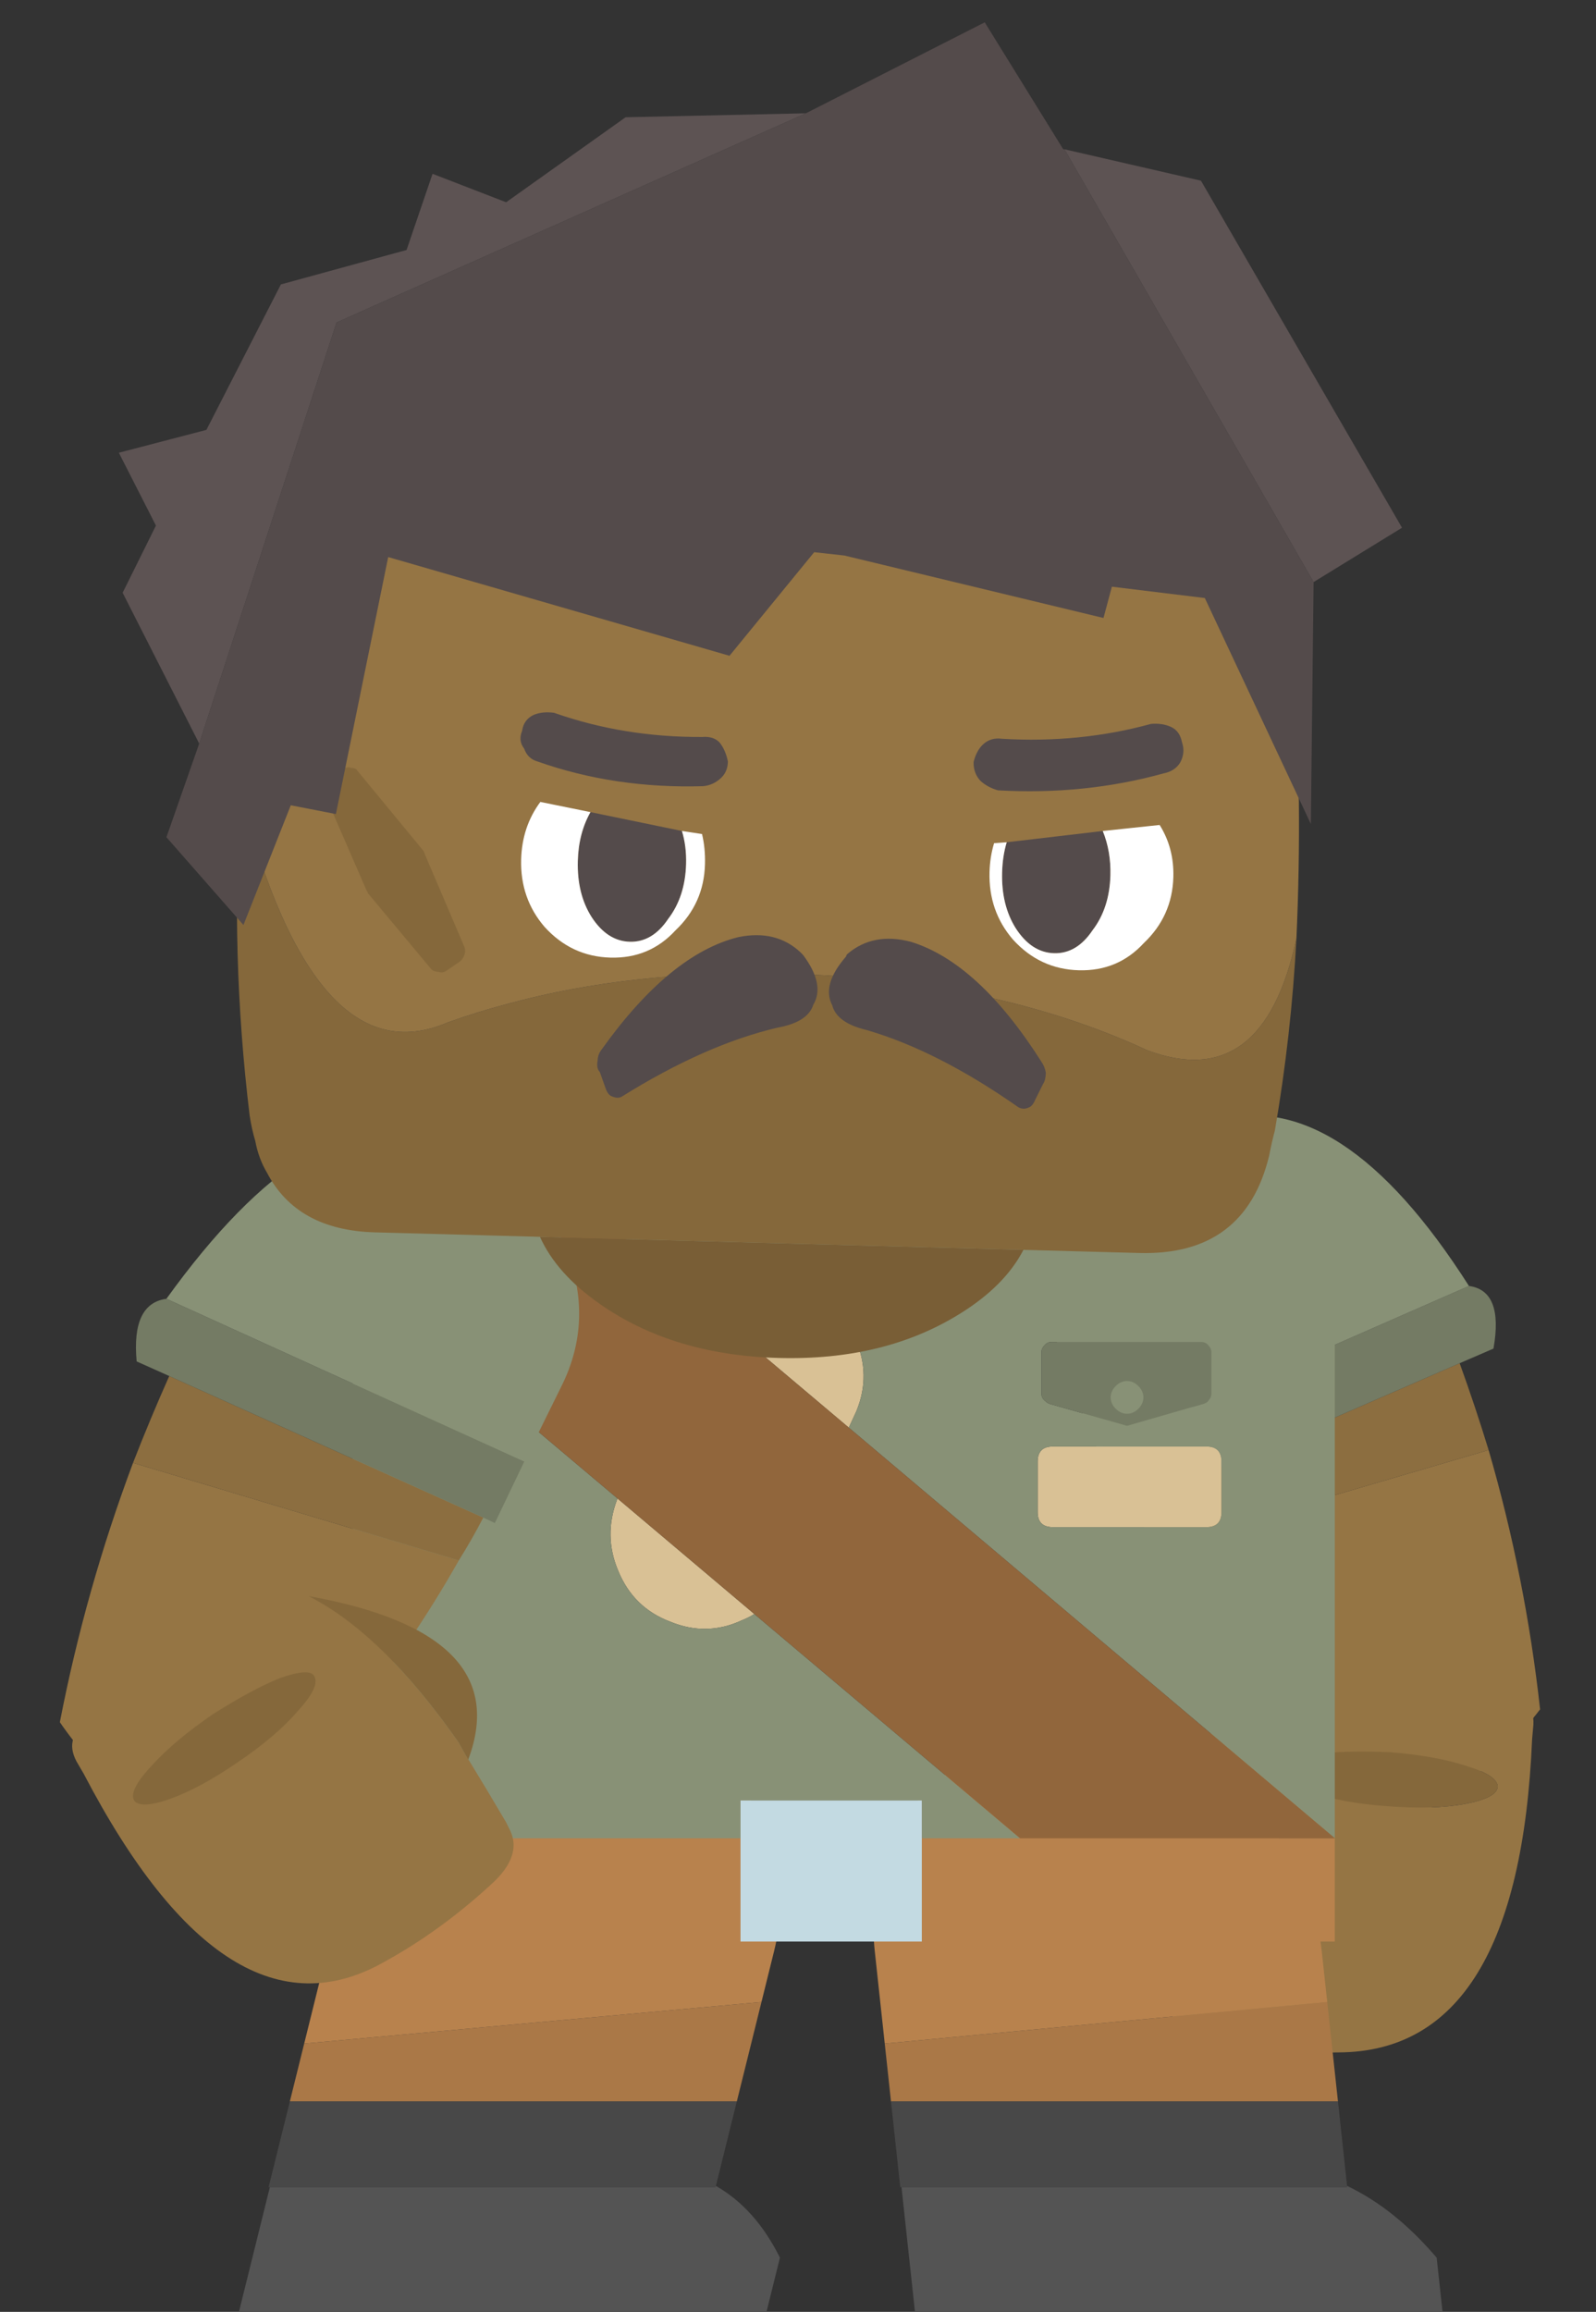 <?xml version="1.0" encoding="utf-8"?>
<svg viewBox="408.343 238.081 63.38 91.769" width="63.38" height="91.769" xmlns="http://www.w3.org/2000/svg">
  <rect x="408.343" y="238.081" width="63.38" height="91.769" fill="#333333" stroke="none"/>
  <g id="armRight_FL" transform="matrix(-0.988, 0.259, 0.16, 0.872, 457.1, 288.85)">
    <g transform="matrix( 1, 0, 0, 1, 0,0) ">
      <g id="" transform="matrix(1, 0, 0, 1, 0, 0)">
        <path fill="#957544" stroke="none" d="&#10;M -8.8 10.4&#10;Q -9.322 16.337 -8.95 22.25 -5.9 25.15 -1.4 26 2.803 18.966 4.7 10.85&#10;L -8.8 10.4 Z"/>
        <path fill="#8C6E40" stroke="none" d="&#10;M 4.7 10.85&#10;Q 4.987 9.822 5.2 8.75&#10;L -8.3 6.3&#10;Q -8.595 8.35 -8.8 10.4&#10;L 4.7 10.85 Z"/>
        <path fill="#747B64" stroke="none" d="&#10;M 5.7 8.85&#10;L 6.2 5.9 -9.2 3.05&#10;Q -10.5 3.65 -9.7 6.05&#10;L -8.3 6.3 5.2 8.75 5.7 8.85 Z"/>
        <path fill="#889176" stroke="none" d="&#10;M 0.55 -6.9&#10;L 0.5 -6.9&#10;Q -0.1 -7 -0.65 -7 -5.7 -7.15 -9.2 3.05&#10;L 6.2 5.9 6.85 2.3&#10;Q 7.45 -0.9 5.6 -3.65 3.75 -6.35 0.55 -6.9 Z"/>
      </g>
    </g>
  </g>
  <g id="handRight_FL" transform="matrix(-0.988, 0.259, 0.177, 0.966, 460.3, 314)">
    <g transform="matrix( 1, 0, 0, 1, 0,0) ">
      <g id="" transform="matrix(1, 0, 0, 1, 0, 0)">
        <path fill="#957544" stroke="none" d="&#10;M 4.9 -1.85&#10;Q 3.1 -6.8 0.65 -9&#10;L -9 -6.45&#10;Q -10.2 -6.15 -9.95 -5.05&#10;L -9.8 -4.5&#10;Q -7.1 7.6 -0.2 5.8 2.25 5.2 4.65 3.95 6.25 3.15 5.95 1.95&#10;L 5.9 1.7&#10;Q 5.5 0.25 5.1 -1.1&#10;L 5.1 -1.05 4.9 -1.85&#10;M -8.15 -3&#10;Q -8.2 -3.45 -7.05 -4.15 -5.95 -4.85 -4.25 -5.45 -2.5 -6 -1.3 -6.15 0 -6.25 0.05 -5.85 0.15 -5.4 -0.95 -4.7 -2.05 -3.95 -3.8 -3.35 -5.5 -2.75 -6.75 -2.65 -8.05 -2.55 -8.15 -3 Z"/>
        <path fill="#85683B" stroke="none" d="&#10;M -7.05 -4.15&#10;Q -8.2 -3.45 -8.15 -3 -8.05 -2.55 -6.75 -2.65 -5.5 -2.75 -3.8 -3.35 -2.05 -3.95 -0.95 -4.7 0.15 -5.4 0.05 -5.85 0 -6.25 -1.3 -6.15 -2.5 -6 -4.25 -5.45 -5.95 -4.85 -7.05 -4.15&#10;M 5.1 -1.1&#10;Q 8.2 -5.45 0.65 -9 3.1 -6.8 4.9 -1.85&#10;L 5.1 -1.05 5.1 -1.1 Z"/>
      </g>
    </g>
  </g>
  <g id="legLeft_FL_FL_FL_FL_FL_FL_FL_FL_FL_FL_FL_FL_FL_FL_FL_FL_FL_FL_FL_FL" transform="matrix(-1, 0, -0.248, 1, 430.75, 313.85)">
    <g transform="matrix( 1, 0, 0, 1, 0,0) ">
      <g id="" transform="matrix(1, 0, 0, 1, 0, 0)">
        <path fill="#AA7847" stroke="none" d="&#10;M 9 7.65&#10;L 9 5.35 -8.75 3.7 -8.75 7.65 9 7.65 Z"/>
        <path fill="#B8824D" stroke="none" d="&#10;M 0.15 -7&#10;L 0.1 -7&#10;Q -3.6 -7 -6.15 -4.5 -8.75 -1.95 -8.75 1.7&#10;L -8.75 3.7 9 5.35 9 1.7&#10;Q 9 -1.95 6.45 -4.5 3.85 -7 0.15 -7 Z"/>
        <path fill="#484848" stroke="none" d="&#10;M 9 11.05&#10;L 9 7.65 -8.75 7.65 -8.75 11 -8.75 11.05 8.95 11.05 9 11.05 Z"/>
        <path fill="#545454" stroke="none" d="&#10;M 8.95 16&#10;L 8.95 11.05 -8.75 11.05 -8.75 11&#10;Q -10.55 11.9 -12 13.85&#10;L -12 16 8.95 16 Z"/>
      </g>
    </g>
  </g>
  <g id="legRight_FL_FL_FL_FL_FL_FL_FL_FL_FL_FL_FL_FL_FL_FL_FL_FL_FL_FL_FL_FL_FL" transform="matrix(-1, 0, 0.108, 1, 451.9, 313.85)">
    <g transform="matrix( 1, 0, 0, 1, 0,0) ">
      <g id="" transform="matrix(1, 0, 0, 1, 0, 0)">
        <path fill="#AA7847" stroke="none" d="&#10;M 9 7.65&#10;L 9 5.35 -8.75 3.7 -8.75 7.65 9 7.65 Z"/>
        <path fill="#B8824D" stroke="none" d="&#10;M 0.15 -7&#10;L 0.1 -7&#10;Q -3.6 -7 -6.15 -4.5 -8.75 -1.95 -8.75 1.7&#10;L -8.75 3.7 9 5.35 9 1.7&#10;Q 9 -1.95 6.45 -4.5 3.85 -7 0.15 -7 Z"/>
        <path fill="#484848" stroke="none" d="&#10;M 9 11.05&#10;L 9 7.65 -8.75 7.65 -8.75 11 -8.75 11.05 8.95 11.05 9 11.05 Z"/>
        <path fill="#545454" stroke="none" d="&#10;M 8.95 16&#10;L 8.95 11.05 -8.75 11.05 -8.75 11&#10;Q -10.55 11.9 -12 13.85&#10;L -12 16 8.95 16 Z"/>
      </g>
    </g>
  </g>
  <g id="body_FL_FL_FL_FL_FL_FL_FL_FL_FL_FL_FL_FL_FL_FL_FL_FL_FL_FL_FL_FL_FL" transform="matrix(1, 0, 0, 1, 441.35, 305.15)">
    <g transform="matrix( 1, 0, 0, 1, 0,0) ">
      <g id="" transform="matrix(1, 0, 0, 1, 0, 0)">
        <path fill="#B8824D" stroke="none" d="&#10;M 7.5 5.9&#10;L 3.6 5.9 3.6 10 20 10 20 5.9 7.5 5.9&#10;M -3.6 5.9&#10;L -19 5.9 -19 10 -3.6 10 -3.6 5.9 Z"/>
        <path fill="#C3DAE2" stroke="none" d="&#10;M -3.6 4.4&#10;L -3.6 5.9 -3.6 10 3.6 10 3.6 5.9 3.6 4.4 -3.6 4.4 Z"/>
        <path fill="#D9C195" stroke="none" d="&#10;M -8.5 -7.6&#10;L -8.5 -7.55&#10;Q -9.05 -6.1 -8.45 -4.7 -7.85 -3.25 -6.4 -2.7 -4.95 -2.1 -3.55 -2.75 -3.281 -2.858 -3.05 -3&#10;L -8.5 -7.6&#10;M 0.7 -10.4&#10;L 1 -11.05&#10;Q 1.6 -12.5 0.95 -13.95 0.35 -15.35 -1.1 -15.95 -2.55 -16.5 -3.95 -15.9 -4.559 -15.627 -5.05 -15.25&#10;L 0.7 -10.4&#10;M 8.2 -7.05&#10;Q 8.2 -6.45 8.8 -6.45&#10;L 14.9 -6.45&#10;Q 15.5 -6.45 15.5 -7.05&#10;L 15.5 -9.05&#10;Q 15.5 -9.65 14.9 -9.65&#10;L 8.8 -9.65&#10;Q 8.2 -9.65 8.2 -9.05&#10;L 8.2 -7.05 Z"/>
        <path fill="#889176" stroke="none" d="&#10;M -8.5 -7.55&#10;L -8.5 -7.6 -19 -16.45 -19 5.9 -3.6 5.9 -3.6 4.4 3.6 4.4 3.6 5.9 7.5 5.9 -3.05 -3&#10;Q -3.281 -2.858 -3.55 -2.75 -4.95 -2.1 -6.4 -2.7 -7.85 -3.25 -8.45 -4.7 -9.05 -6.1 -8.5 -7.55&#10;M 1 -11.05&#10;L 0.7 -10.4 20 5.9 20 -21 -11.9 -21 -5.05 -15.25&#10;Q -4.559 -15.627 -3.95 -15.9 -2.55 -16.5 -1.1 -15.95 0.35 -15.35 0.95 -13.95 1.6 -12.5 1 -11.05&#10;M 14.95 -13.7&#10;Q 15.1 -13.55 15.1 -13.4&#10;L 15.1 -11.75&#10;Q 15.1 -11.6 15 -11.5 14.95 -11.4 14.8 -11.35&#10;L 11.85 -10.5&#10;Q 11.75 -10.45 11.65 -10.5&#10;L 8.65 -11.35&#10;Q 8.55 -11.4 8.45 -11.5 8.35 -11.6 8.35 -11.75&#10;L 8.35 -13.4&#10;Q 8.35 -13.55 8.5 -13.7 8.6 -13.8 8.75 -13.8&#10;L 14.7 -13.8&#10;Q 14.85 -13.8 14.95 -13.7&#10;M 8.8 -6.45&#10;Q 8.2 -6.45 8.2 -7.05&#10;L 8.2 -9.05&#10;Q 8.2 -9.65 8.8 -9.65&#10;L 14.9 -9.65&#10;Q 15.5 -9.65 15.5 -9.05&#10;L 15.5 -7.05&#10;Q 15.5 -6.45 14.9 -6.45&#10;L 8.8 -6.45&#10;M 12.4 -11.6&#10;Q 12.4 -11.85 12.2 -12.05 12 -12.25 11.75 -12.25 11.5 -12.25 11.3 -12.05 11.1 -11.85 11.1 -11.6 11.1 -11.35 11.3 -11.15 11.5 -10.95 11.75 -10.95 12 -10.95 12.2 -11.15 12.4 -11.35 12.4 -11.6 Z"/>
        <path fill="#91663C" stroke="none" d="&#10;M -19 -21&#10;L -19 -16.45 -8.5 -7.6 -3.05 -3 7.5 5.9 20 5.9 0.7 -10.4 -5.05 -15.25 -11.9 -21 -19 -21 Z"/>
        <path fill="#747B64" stroke="none" d="&#10;M 15.1 -13.4&#10;Q 15.1 -13.55 14.95 -13.7 14.85 -13.8 14.7 -13.8&#10;L 8.75 -13.8&#10;Q 8.6 -13.8 8.5 -13.7 8.35 -13.55 8.35 -13.4&#10;L 8.35 -11.75&#10;Q 8.35 -11.6 8.45 -11.5 8.55 -11.4 8.65 -11.35&#10;L 11.65 -10.5&#10;Q 11.75 -10.45 11.85 -10.5&#10;L 14.8 -11.35&#10;Q 14.95 -11.4 15 -11.5 15.1 -11.6 15.1 -11.75&#10;L 15.1 -13.4&#10;M 12.2 -12.05&#10;Q 12.4 -11.85 12.4 -11.6 12.4 -11.35 12.2 -11.15 12 -10.95 11.75 -10.95 11.5 -10.95 11.3 -11.15 11.1 -11.35 11.1 -11.6 11.1 -11.85 11.3 -12.05 11.5 -12.25 11.75 -12.25 12 -12.25 12.2 -12.05 Z"/>
      </g>
    </g>
  </g>
  <g id="armLeft_FL_FL_FL_FL_FL_FL_FL_FL_FL_FL_FL_FL_FL_FL_FL_FL_FL_FL_FL_FL_FL" transform="matrix(0.966, 0.258, -0.233, 0.872, 424.55, 289.35)">
    <g transform="matrix( 1, 0, 0, 1, 0,0) ">
      <g id="" transform="matrix(1, 0, 0, 1, 0, 0)">
        <path fill="#957544" stroke="none" d="&#10;M -8.8 10.4&#10;Q -9.322 16.337 -8.95 22.25 -5.9 25.15 -1.4 26 2.803 18.966 4.7 10.85&#10;L -8.8 10.4 Z"/>
        <path fill="#8C6E40" stroke="none" d="&#10;M 4.7 10.85&#10;Q 4.987 9.822 5.2 8.75&#10;L -8.3 6.3&#10;Q -8.595 8.35 -8.8 10.4&#10;L 4.7 10.85 Z"/>
        <path fill="#747B64" stroke="none" d="&#10;M 5.7 8.85&#10;L 6.2 5.9 -9.2 3.05&#10;Q -10.5 3.65 -9.7 6.05&#10;L -8.3 6.3 5.2 8.75 5.7 8.85 Z"/>
        <path fill="#889176" stroke="none" d="&#10;M 0.55 -6.9&#10;L 0.5 -6.9&#10;Q -0.1 -7 -0.65 -7 -5.7 -7.15 -9.2 3.05&#10;L 6.2 5.9 6.85 2.3&#10;Q 7.45 -0.9 5.6 -3.65 3.75 -6.35 0.55 -6.9 Z"/>
      </g>
    </g>
  </g>
  <g id="handLeft_FL_FL_FL_FL_FL_FL_FL_FL_FL_FL_FL_FL_FL_FL_FL_FL_FL_FL_FL_FL_FL" transform="matrix(0.966, -0.259, 0.259, 0.966, 422.3, 310.3)">
    <g transform="matrix( 1, 0, 0, 1, 0,0) ">
      <g id="" transform="matrix(1, 0, 0, 1, 0, 0)">
        <path fill="#957544" stroke="none" d="&#10;M 4.9 -1.85&#10;Q 3.1 -6.8 0.65 -9&#10;L -9 -6.45&#10;Q -10.2 -6.15 -9.95 -5.05&#10;L -9.8 -4.5&#10;Q -7.1 7.6 -0.2 5.8 2.25 5.2 4.65 3.95 6.25 3.15 5.95 1.95&#10;L 5.9 1.7&#10;Q 5.5 0.25 5.1 -1.1&#10;L 5.1 -1.05 4.9 -1.85&#10;M -8.15 -3&#10;Q -8.2 -3.45 -7.05 -4.15 -5.95 -4.85 -4.25 -5.45 -2.5 -6 -1.3 -6.15 0 -6.25 0.05 -5.85 0.15 -5.4 -0.95 -4.7 -2.05 -3.95 -3.8 -3.35 -5.5 -2.75 -6.75 -2.65 -8.05 -2.55 -8.15 -3 Z"/>
        <path fill="#85683B" stroke="none" d="&#10;M -7.05 -4.15&#10;Q -8.2 -3.45 -8.15 -3 -8.05 -2.55 -6.75 -2.65 -5.5 -2.75 -3.8 -3.35 -2.05 -3.95 -0.95 -4.7 0.15 -5.4 0.05 -5.85 0 -6.25 -1.3 -6.15 -2.5 -6 -4.25 -5.45 -5.95 -4.85 -7.05 -4.15&#10;M 5.1 -1.1&#10;Q 8.2 -5.45 0.65 -9 3.1 -6.8 4.9 -1.85&#10;L 5.1 -1.05 5.1 -1.1 Z"/>
      </g>
    </g>
  </g>
  <g transform="matrix(1, 0.027, -0.027, 1, 439.95, 286.9)">
    <g transform="matrix( 1, 0, 0, 1, 0,0) ">
      <g id="" transform="matrix(1, 0, 0, 1, 0, 0)">
        <path fill="#795E36" stroke="none" d="&#10;M 6.6 3.15&#10;Q 8.35 2 9.05 0.55&#10;L -10.15 0.55&#10;Q -9.45 2 -7.7 3.15 -4.75 5.1 -0.55 5.1 3.65 5.1 6.6 3.15 Z"/>
        <path fill="#85683B" stroke="none" d="&#10;M 19.55 -12.1&#10;Q 18.4 -5.9 13.75 -7.5 7.6 -10.15 -0.6 -10.15 -6.75 -10.15 -11.7 -8.65 -12.9 -8.3 -14.05 -7.85 -19.25 -5.45 -22.5 -16.7 -22.75 -10.35 -21.8 -3.95 -21.7 -3.4 -21.55 -2.95 -21.4 -2.25 -21.05 -1.7 -19.8 0.55 -16.7 0.55&#10;L -10.15 0.55 9.05 0.55 13.65 0.55&#10;Q 17.85 0.55 18.7 -3.45 18.75 -3.75 18.8 -4 18.85 -4.25 18.9 -4.45 19.45 -8.25 19.55 -12.1 Z"/>
        <path fill="#957544" stroke="none" d="&#10;M 18.75 -24.65&#10;Q 18.1 -29.1 13.65 -29.1&#10;L -16.7 -29.1&#10;Q -21.1 -29.1 -21.8 -24.55 -22.35 -20.65 -22.5 -16.7 -19.25 -5.45 -14.05 -7.85 -12.9 -8.3 -11.7 -8.65 -6.75 -10.15 -0.6 -10.15 7.6 -10.15 13.75 -7.5 18.4 -5.9 19.55 -12.1 19.6 -14.8 19.5 -17.55 19.3 -21.05 18.75 -24.65 Z"/>
      </g>
    </g>
    <g transform="matrix( 1, 0, 0, 1, 0,0) ">
      <g id="" transform="matrix(1, 0, 0, 1, 0, 0)">
        <path fill="#85683B" stroke="none" d="&#10;M -19.2 -16.85&#10;L -17.4 -13&#10;Q -17.35 -12.95 -17.35 -12.9&#10;L -14.75 -9.95&#10;Q -14.65 -9.85 -14.45 -9.85 -14.3 -9.8 -14.15 -9.9&#10;L -13.6 -10.3&#10;Q -13.5 -10.4 -13.45 -10.55 -13.4 -10.7 -13.45 -10.85&#10;L -15.15 -14.55&#10;Q -15.15 -14.6 -15.2 -14.65&#10;L -17.9 -17.75&#10;Q -17.95 -17.85 -18.15 -17.85 -18.3 -17.9 -18.45 -17.8&#10;L -19.1 -17.35&#10;Q -19.2 -17.3 -19.25 -17.15 -19.25 -17 -19.2 -16.85 Z"/>
      </g>
    </g>
    <g transform="matrix( 1, 0, 0, 1, 0,0) ">
      <g id="" transform="matrix(1, 0, 0, 1, 0, 0)">
        <path fill="#544B4B" stroke="none" d="&#10;M -4.15 -17.5&#10;Q -3.75 -17.55 -3.45 -17.85 -3.2 -18.1 -3.2 -18.5 -3.3 -18.95 -3.55 -19.25 -3.8 -19.5 -4.25 -19.45 -7.35 -19.35 -10.15 -20.25 -10.6 -20.3 -10.95 -20.15 -11.35 -19.95 -11.4 -19.5 -11.55 -19.1 -11.3 -18.8 -11.15 -18.4 -10.75 -18.3 -7.65 -17.3 -4.15 -17.5&#10;M 14.35 -20.35&#10;Q 14 -20.5 13.55 -20.45 10.75 -19.6 7.65 -19.7 7.2 -19.75 6.9 -19.45 6.65 -19.2 6.55 -18.75 6.55 -18.3 6.85 -18 7.15 -17.75 7.55 -17.65 11 -17.55 14.1 -18.5 14.55 -18.6 14.75 -18.95 14.95 -19.35 14.8 -19.75 14.7 -20.2 14.35 -20.35 Z"/>
      </g>
    </g>
    <g transform="matrix( 1, 0, 0, 1, 0,0) ">
      <g id="" transform="matrix(1, 0, 0, 1, 0, 0)">
        <path fill="#544B4B" stroke="none" d="&#10;M -4.75 -14.4&#10;Q -4.75 -15.1 -4.95 -15.7&#10;L -8.6 -16.35&#10;Q -9.05 -15.5 -9.05 -14.4 -9.05 -13.1 -8.45 -12.2 -7.8 -11.25 -6.9 -11.25 -6 -11.25 -5.4 -12.2 -4.75 -13.1 -4.75 -14.4&#10;M 12.1 -14.4&#10;Q 12.1 -15.35 11.75 -16.15&#10;L 7.95 -15.6&#10;Q 7.8 -15.05 7.8 -14.4 7.8 -13.1 8.4 -12.2 9.05 -11.25 9.95 -11.25 10.85 -11.25 11.45 -12.2 12.1 -13.1 12.1 -14.4 Z"/>
        <path fill="#FFFFFF" stroke="none" d="&#10;M -4.95 -15.7&#10;Q -4.75 -15.1 -4.75 -14.4 -4.75 -13.1 -5.4 -12.2 -6 -11.25 -6.9 -11.25 -7.8 -11.25 -8.45 -12.2 -9.05 -13.1 -9.05 -14.4 -9.05 -15.5 -8.6 -16.35&#10;L -10.6 -16.7&#10;Q -11.3 -15.7 -11.3 -14.4 -11.3 -12.85 -10.3 -11.75 -9.2 -10.6 -7.65 -10.6 -6.1 -10.6 -5.1 -11.75 -4 -12.85 -4 -14.4 -4 -15.05 -4.15 -15.6&#10;L -4.95 -15.7&#10;M 14 -16.45&#10;L 11.75 -16.15&#10;Q 12.1 -15.35 12.1 -14.4 12.1 -13.1 11.45 -12.2 10.85 -11.25 9.95 -11.25 9.05 -11.25 8.4 -12.2 7.8 -13.1 7.8 -14.4 7.8 -15.05 7.95 -15.6&#10;L 7.45 -15.55&#10;Q 7.3 -15 7.3 -14.4 7.3 -12.85 8.3 -11.75 9.4 -10.6 10.95 -10.6 12.5 -10.6 13.5 -11.75 14.6 -12.85 14.6 -14.4 14.6 -15.55 14 -16.45 Z"/>
      </g>
    </g>
    <g transform="matrix( 1, 0, 0, 1, 0,0) ">
      <g id="" transform="matrix(1, 0, 0, 1, 0, 0)">
        <path fill="#544B4B" stroke="none" d="&#10;M 0.45 -8.95&#10;Q 0.9 -9.75 0 -10.9 -0.05 -10.95 -0.1 -11 -1.1 -11.9 -2.6 -11.55 -5.3 -10.8 -7.9 -6.95 -8.05 -6.75 -8.05 -6.5 -8.1 -6.2 -7.95 -6.05&#10;L -7.7 -5.4&#10;Q -7.6 -5.15 -7.45 -5.1 -7.2 -5 -7.05 -5.1 -3.8 -7.25 -0.95 -8 0.25 -8.25 0.45 -8.95&#10;M 9.75 -6.5&#10;Q 9.7 -6.75 9.55 -6.95 6.95 -10.8 4.25 -11.55 2.75 -11.9 1.75 -11 1.7 -10.95 1.7 -10.9 0.75 -9.75 1.2 -8.95 1.4 -8.25 2.6 -8 5.45 -7.25 8.7 -5.1 8.9 -5 9.1 -5.1 9.25 -5.15 9.35 -5.4&#10;L 9.65 -6.05&#10;Q 9.75 -6.2 9.75 -6.5 Z"/>
      </g>
    </g>
    <g transform="matrix( 1, 0, 0, 1, 0,0) ">
      <g id="" transform="matrix(1, 0, 0, 1, 0, 0)">
        <path fill="#5D5353" stroke="none" d="&#10;M -19.2 -35.5&#10;L -0.8 -44.3 -7.95 -43.95 -12.6 -40.45 -15.55 -41.5 -16.5 -38.45 -21.45 -36.95 -24.25 -31.1 -27.7 -30.1 -26.15 -27.25 -27.4 -24.55 -24.2 -18.65 -19.2 -35.5&#10;M 14.95 -42.05&#10;L 9.5 -43.15 19.85 -26.25 23.3 -28.5 14.95 -42.05 Z"/>
        <path fill="#544B4B" stroke="none" d="&#10;M 9.45 -43.15&#10;L 6.2 -48.1 -0.8 -44.3 -19.2 -35.5 -24.2 -18.65 -25.4 -14.9 -22.25 -11.5 -20.5 -16.3 -18.7 -16 -16.9 -26.25 -3.25 -22.7 0 -26.9 1.2 -26.8 11.55 -24.6 11.85 -25.85 15.55 -25.5 20 -16.65 19.85 -26.25 9.5 -43.15 9.45 -43.15 Z"/>
      </g>
    </g>
  </g>
</svg>